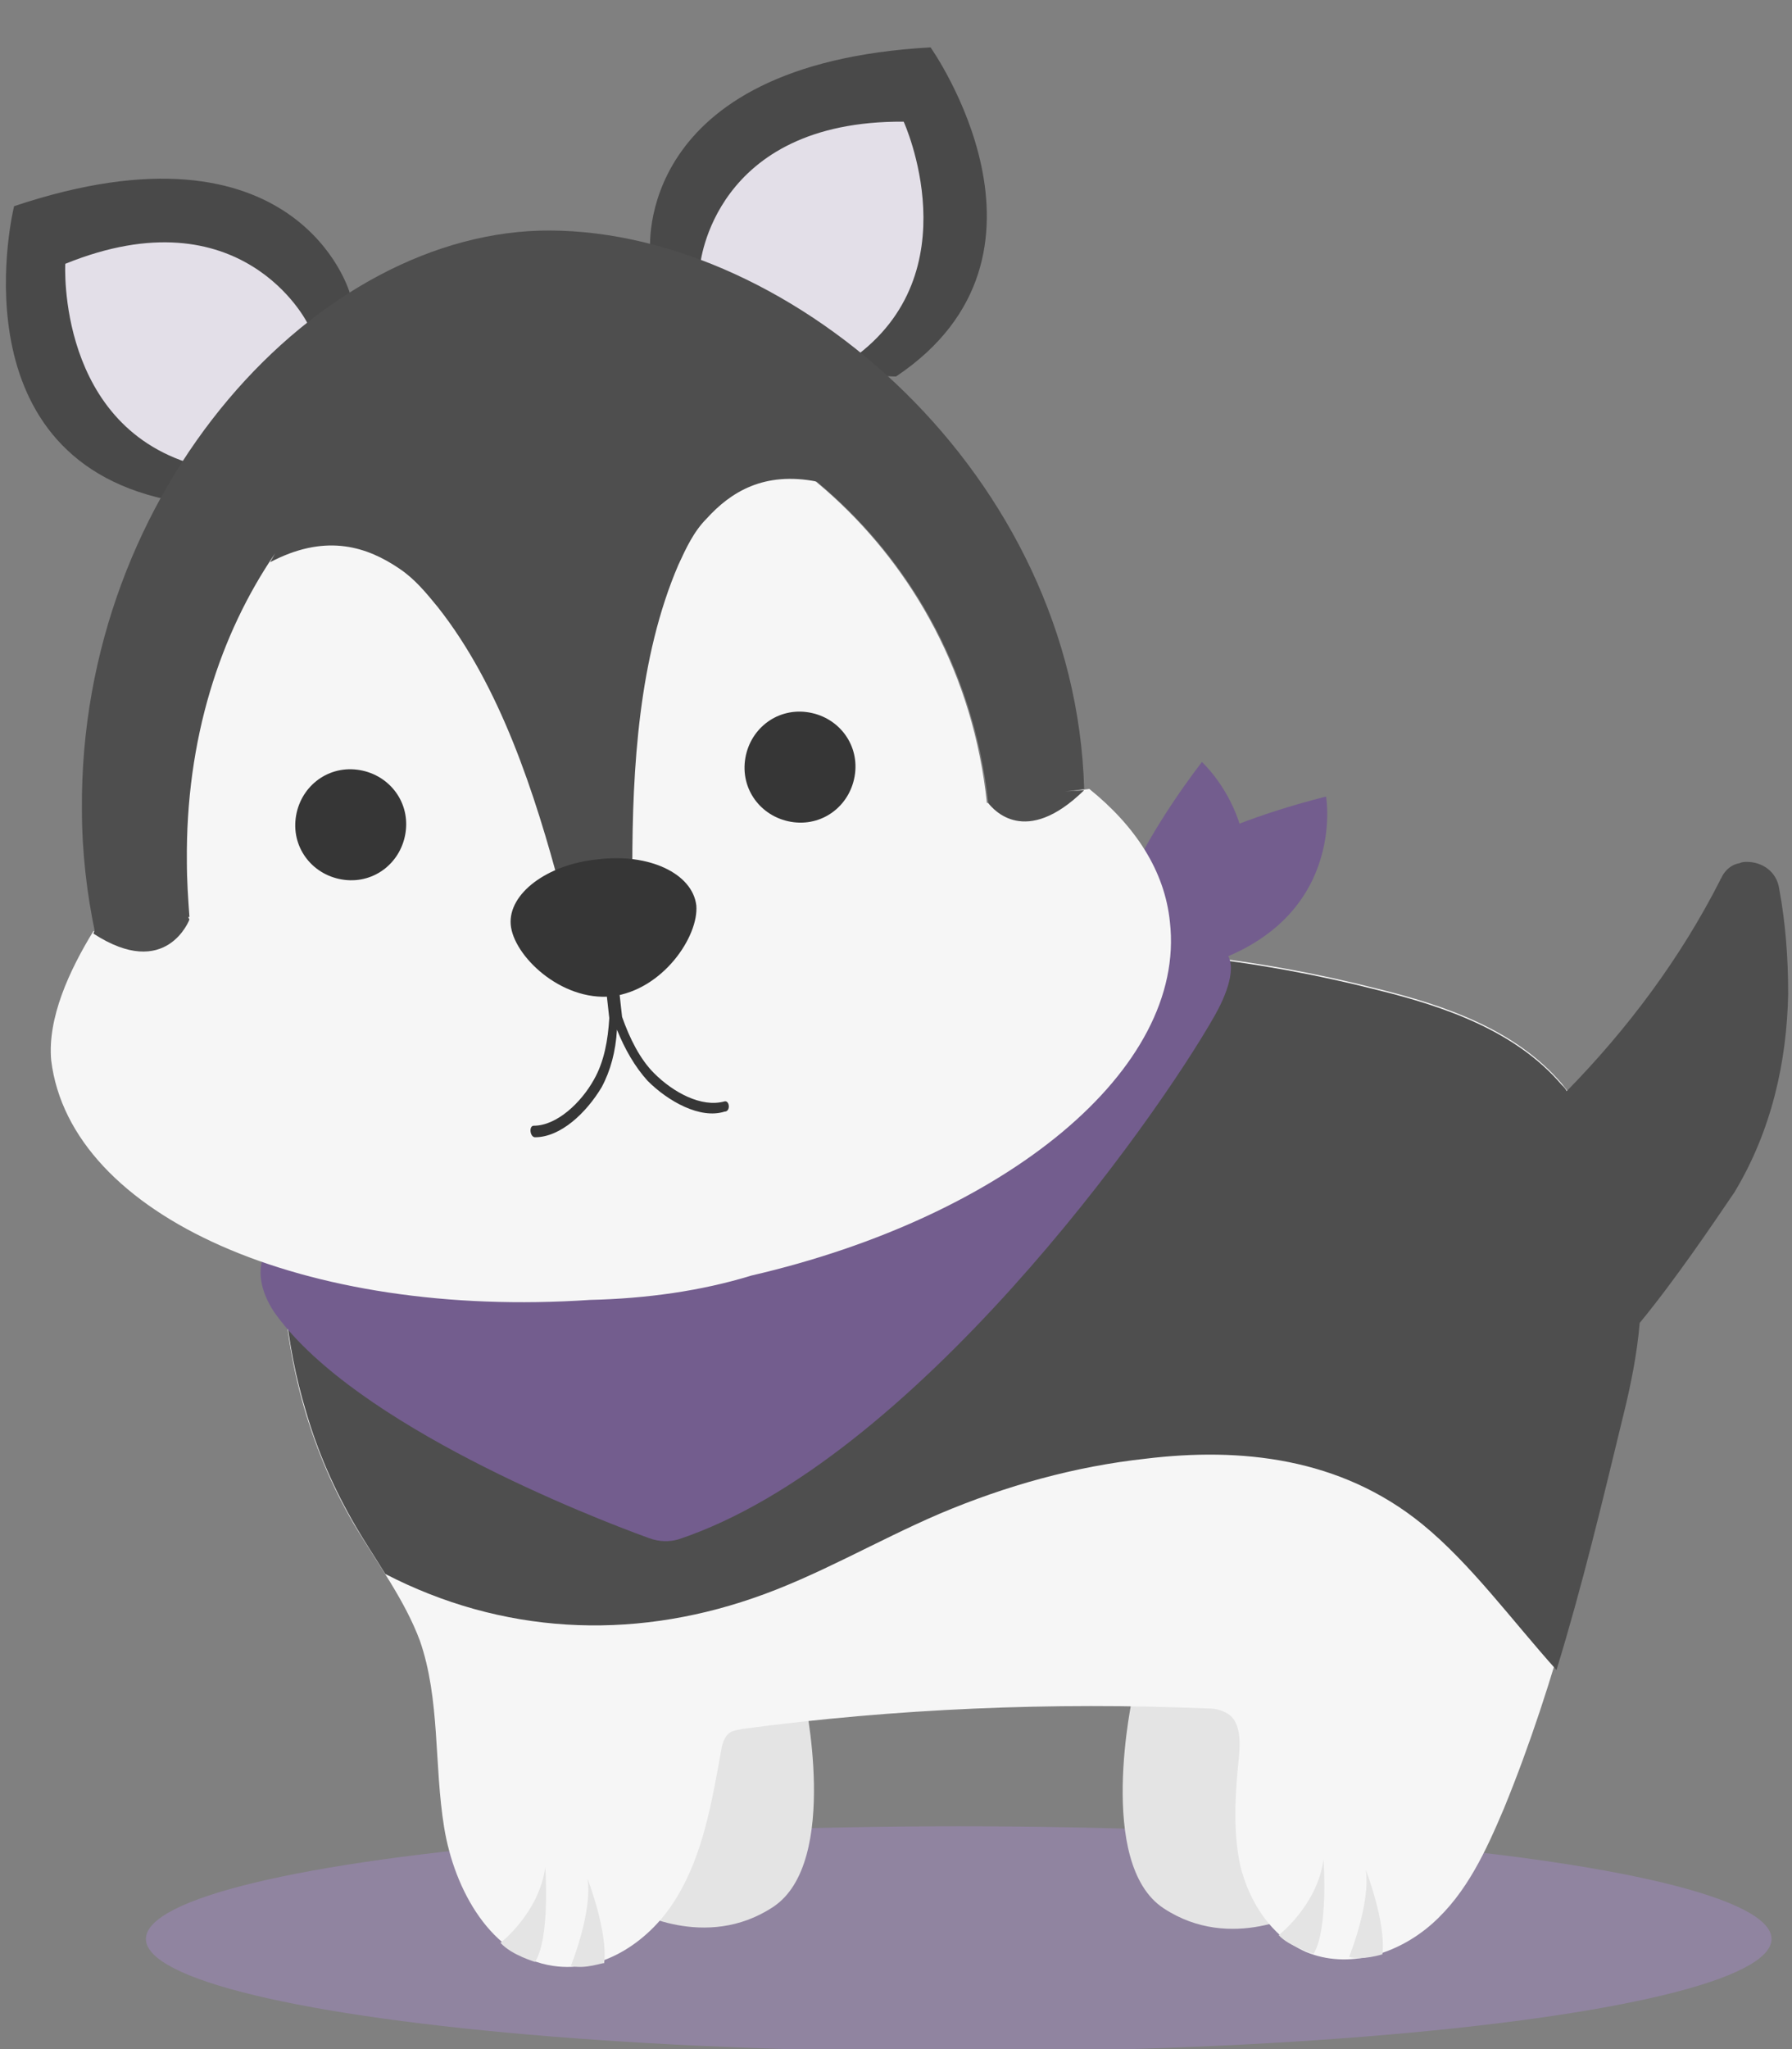 <?xml version="1.0" encoding="utf-8"?>
<!-- Generator: Adobe Illustrator 22.1.0, SVG Export Plug-In . SVG Version: 6.00 Build 0)  -->
<svg version="1.1" id="Слой_1" xmlns="http://www.w3.org/2000/svg" xmlns:xlink="http://www.w3.org/1999/xlink" x="0px" y="0px"
	 viewBox="0 0 140 160" style="enable-background:new 0 0 140 160;" xml:space="preserve">
<rect x="0" y="0" width="140" height="160" fill="#808080" stroke="none"/>
<style type="text/css">
	.st0{fill:#9084A0;}
	.st1{fill:#E4E4E4;}
	.st2{fill:#F6F6F6;}
	.st3{fill:#4E4E4E;}
	.st4{fill:#735D8E;}
	.st5{fill:#494949;}
	.st6{fill:#E3DFE8;}
	.st7{fill:#363636;}
</style>
<ellipse class="st0" cx="74.9" cy="151.4" rx="63.5" ry="8.8"/>
<path class="st1" d="M88.5,132.4c0,0-2.9,13.1,2.4,16.6s11,0.2,11,0.2l-0.1-18L88,132.5L88.5,132.4z"/>
<path class="st1" d="M62.8,132.3c0,0,2.9,13.1-2.4,16.6s-11,0.2-11,0.2l0.1-18l13.8,1.2L62.8,132.3z"/>
<g>
	<path class="st2" d="M27.2,77.9c-7,12.5-6.8,28.8,0.5,41.2c1.8,3,3.9,5.8,5.1,9c1.6,4.6,1.1,9.7,1.9,14.6
		c0.8,4.9,3.7,10.1,8.5,10.8c3.9,0.6,7.7-2,9.7-5.4c2-3.3,2.7-7.3,3.4-11.2c0.1-0.6,0.2-1.2,0.7-1.6c0.3-0.2,0.6-0.2,1-0.3
		c12-1.6,24.2-2.1,36.3-1.6c0.6,0,1.1,0.1,1.6,0.4c1,0.6,1,2.1,0.9,3.3c-0.3,2.9-0.5,5.8,0.1,8.6c0.7,2.8,2.4,5.5,5.1,6.7
		c3.3,1.4,7.2,0.2,9.9-2.2c2.7-2.4,4.2-5.7,5.6-9c4.1-10,6.6-20.5,9.1-31c0.7-3.1,1.5-6.2,1.4-9.4c-0.1-3.1-1-6.1-2.1-9
		c-1-2.6-2.2-5.1-3.9-7.2c-3.6-4.2-9.1-6.1-14.4-7.4c-4.7-1.2-9.6-2.1-14.4-2.6c-7.6-0.9-15.7-1.1-22.2-5L27.2,77.9z"/>
</g>
<g>
	<path class="st3" d="M139.7,77.6c0-2.8-0.2-5.5-0.7-8.2c-0.2-1.4-1.4-2.1-2.5-2.1c-0.2,0-0.4,0-0.6,0.1c0,0,0,0,0,0c0,0,0,0,0,0
		c-0.6,0.1-1.1,0.5-1.4,1.1c0,0.1-0.1,0.1-0.1,0.2c-3.1,6.1-7.2,11.6-12,16.5c-0.1-0.2-0.2-0.3-0.4-0.5c-3.6-4.2-9.1-6.1-14.4-7.4
		c-4.7-1.2-9.6-2.1-14.4-2.6C88,74,82.7,73.7,77.7,72.4c-2.4-0.6-4.7-1.5-6.8-2.8l-43.7,8.4c-5.4,9.7-6.5,21.6-3.3,32.2
		c0.9,3.1,2.2,6.1,3.9,9c0.7,1.2,1.5,2.4,2.3,3.7c9.1,4.7,19.1,5.2,28.7,1.9c5-1.7,9.7-4.5,14.6-6.6c5.2-2.2,10.6-3.7,16.1-4.3
		c7.4-0.9,15.2-0.1,21.6,5.1c3.8,3.1,7,7.5,10.5,11.4c2-6.5,3.6-13.2,5.2-19.8c0.6-2.4,1.1-4.9,1.3-7.3c2.8-3.4,5.7-7.7,7.4-10.2
		C138.4,88.3,139.6,82.9,139.7,77.6z"/>
</g>
<path class="st1" d="M99.9,151.1c0,0,3-2.3,3.5-5.9c0,0,0.4,5.5-0.8,7.4C102.6,152.5,100.7,152,99.9,151.1z"/>
<path class="st1" d="M105.4,152.8c0,0,1.7-4.2,1.3-6.8c0,0,1.6,4.1,1.3,6.6C108,152.6,106.4,153.1,105.4,152.8z"/>
<path class="st1" d="M39.1,151.7c0,0,3-2.3,3.5-5.9c0,0,0.4,5.5-0.8,7.4C41.9,153.2,40,152.7,39.1,151.7z"/>
<path class="st1" d="M44.6,153.5c0,0,1.7-4.2,1.3-6.8c0,0,1.6,4.1,1.3,6.6C47.2,153.2,45.7,153.8,44.6,153.5z"/>
<g>
	<path class="st4" d="M91.5,75.2c0,0-5.2-1.8-3.4-6.2c1.8-4.4,5.8-9.5,5.8-9.5s7.4,6.7,0.6,16.3L91.5,75.2z"/>
	<path class="st4" d="M91.9,73c0,0-2.9-4.7,1.2-7c4.2-2.3,10.5-3.8,10.5-3.8s1.7,9.8-9.7,13.2L91.9,73z"/>
	<path class="st4" d="M94.9,79.3c-4.7,8.3-23.6,34.8-41.9,40.9c-0.7,0.2-1.5,0.2-2.3-0.1c-4.7-1.7-22.8-8.8-29.1-17.4
		c0,0-2.8-3.5,0-6c2.5-2.2,54.2-21.4,66-25.4c1.4-0.5,5.1,0.5,6.1,1.7l2,1.3C96.8,75.4,95.7,77.9,94.9,79.3z"/>
</g>
<g>
	<path class="st5" d="M27.3,22.8c0,0-4.1-14.1-26.2-6.7c0,0-4.8,19.3,11.9,22.9C13,39,29.3,32.3,27.3,22.8z"/>
	<path class="st6" d="M24,25.2c0,0-5.1-10.2-18.9-4.6c0,0-0.7,12.9,10.5,15.8C15.7,36.4,22.6,33,24,25.2z"/>
	<path class="st5" d="M50.8,19.6c0,0-1.4-14.6,21.9-15.9c0,0,11.5,16.2-2.7,25.7C70,29.4,52.4,29.2,50.8,19.6z"/>
	<path class="st6" d="M54.7,20.7c0,0,1-11.3,15.9-11.2c0,0,5.4,11.8-4,18.5C66.6,28,58.9,27.4,54.7,20.7z"/>
	<path class="st2" d="M91.4,72c-0.4-4-2.7-7.5-6.3-10.4l-8,1.1c-2.1-20-18.8-32.8-33.3-32.9c-14.5-0.1-29.4,15.2-29.3,37.5
		c0,1.5,0.1,2.9,0.2,4.3l-7.4,1.1c-1.9,3.1-3.6,6.8-3.3,10.1C5.5,95,23.9,103,46.1,101.5c4.4-0.1,8.7-0.7,12.6-1.9
		C78.6,95,92.7,83.5,91.4,72z"/>
	<path class="st3" d="M83.2,61.8l1.5-0.2C84,37.1,62,18.1,43,18C24.9,17.9,6.2,38.2,6.4,63.2c0,3.4,0.4,6.6,1,9.5c0,0,0,0,0-0.1
		l-0.1,0.3c5.7,3.7,7.5-1.1,7.5-1.1l-0.1-0.2l0.1,0c-0.1-1.4-0.2-2.8-0.2-4.3c-0.1-9.6,2.6-17.8,6.9-24.1l-0.4,0.7l0.4-0.2
		c4.1-2,7.2-1,9.7,0.7c1.2,0.8,2.1,1.9,3,3c4.9,6.2,7.6,14.6,9.6,22.1l3.1,0.9L46.9,69l2.5-1.3c0-7.7,0.5-16.4,3.6-23.6
		c0.6-1.3,1.2-2.6,2.2-3.6c1.9-2.1,4.5-3.7,8.6-2.9c6.9,5.7,12.2,14.3,13.4,25l0,0c0,0,0,0,0,0.1c0,0,0,0,0,0l0,0
		c0.4,0.5,2.9,3.5,7.5-1L83.2,61.8z"/>
</g>
<g>
	<path class="st7" d="M66.8,60.4c-0.3,2.4-2.4,4.1-4.8,3.8c-2.4-0.3-4.1-2.4-3.8-4.8c0.3-2.4,2.4-4.1,4.8-3.8
		C65.4,55.9,67.1,58,66.8,60.4z"/>
	<path class="st7" d="M31.7,64.9c-0.3,2.4-2.4,4.1-4.8,3.8c-2.4-0.3-4.1-2.4-3.8-4.8c0.3-2.4,2.4-4.1,4.8-3.8
		C30.3,60.4,32,62.5,31.7,64.9z"/>
	<path class="st7" d="M56.6,86c-1.8,0.5-4-0.7-5.5-2.2c-1.1-1.1-1.9-2.7-2.5-4.4L48,74l-1,0.1l0.6,5.4c-0.1,1.7-0.4,3.4-1.2,4.8
		c-1,1.8-2.9,3.6-4.7,3.6c-0.4,0-0.3,0.9,0.1,0.9c2,0,4-1.9,5.2-3.9c0.7-1.3,1.1-2.8,1.2-4.5c0.6,1.5,1.4,2.9,2.4,4
		c1.6,1.6,4.1,3,6,2.4C57.1,86.8,57,85.9,56.6,86z"/>
	<path class="st7" d="M54.4,70.7c0.2,2.4-2.6,6.6-6.6,7.1c-4,0.4-7.7-3.2-7.9-5.6c-0.2-2.4,2.8-4.7,6.8-5.1
		C50.7,66.6,54.1,68.2,54.4,70.7z"/>
</g>
</svg>
